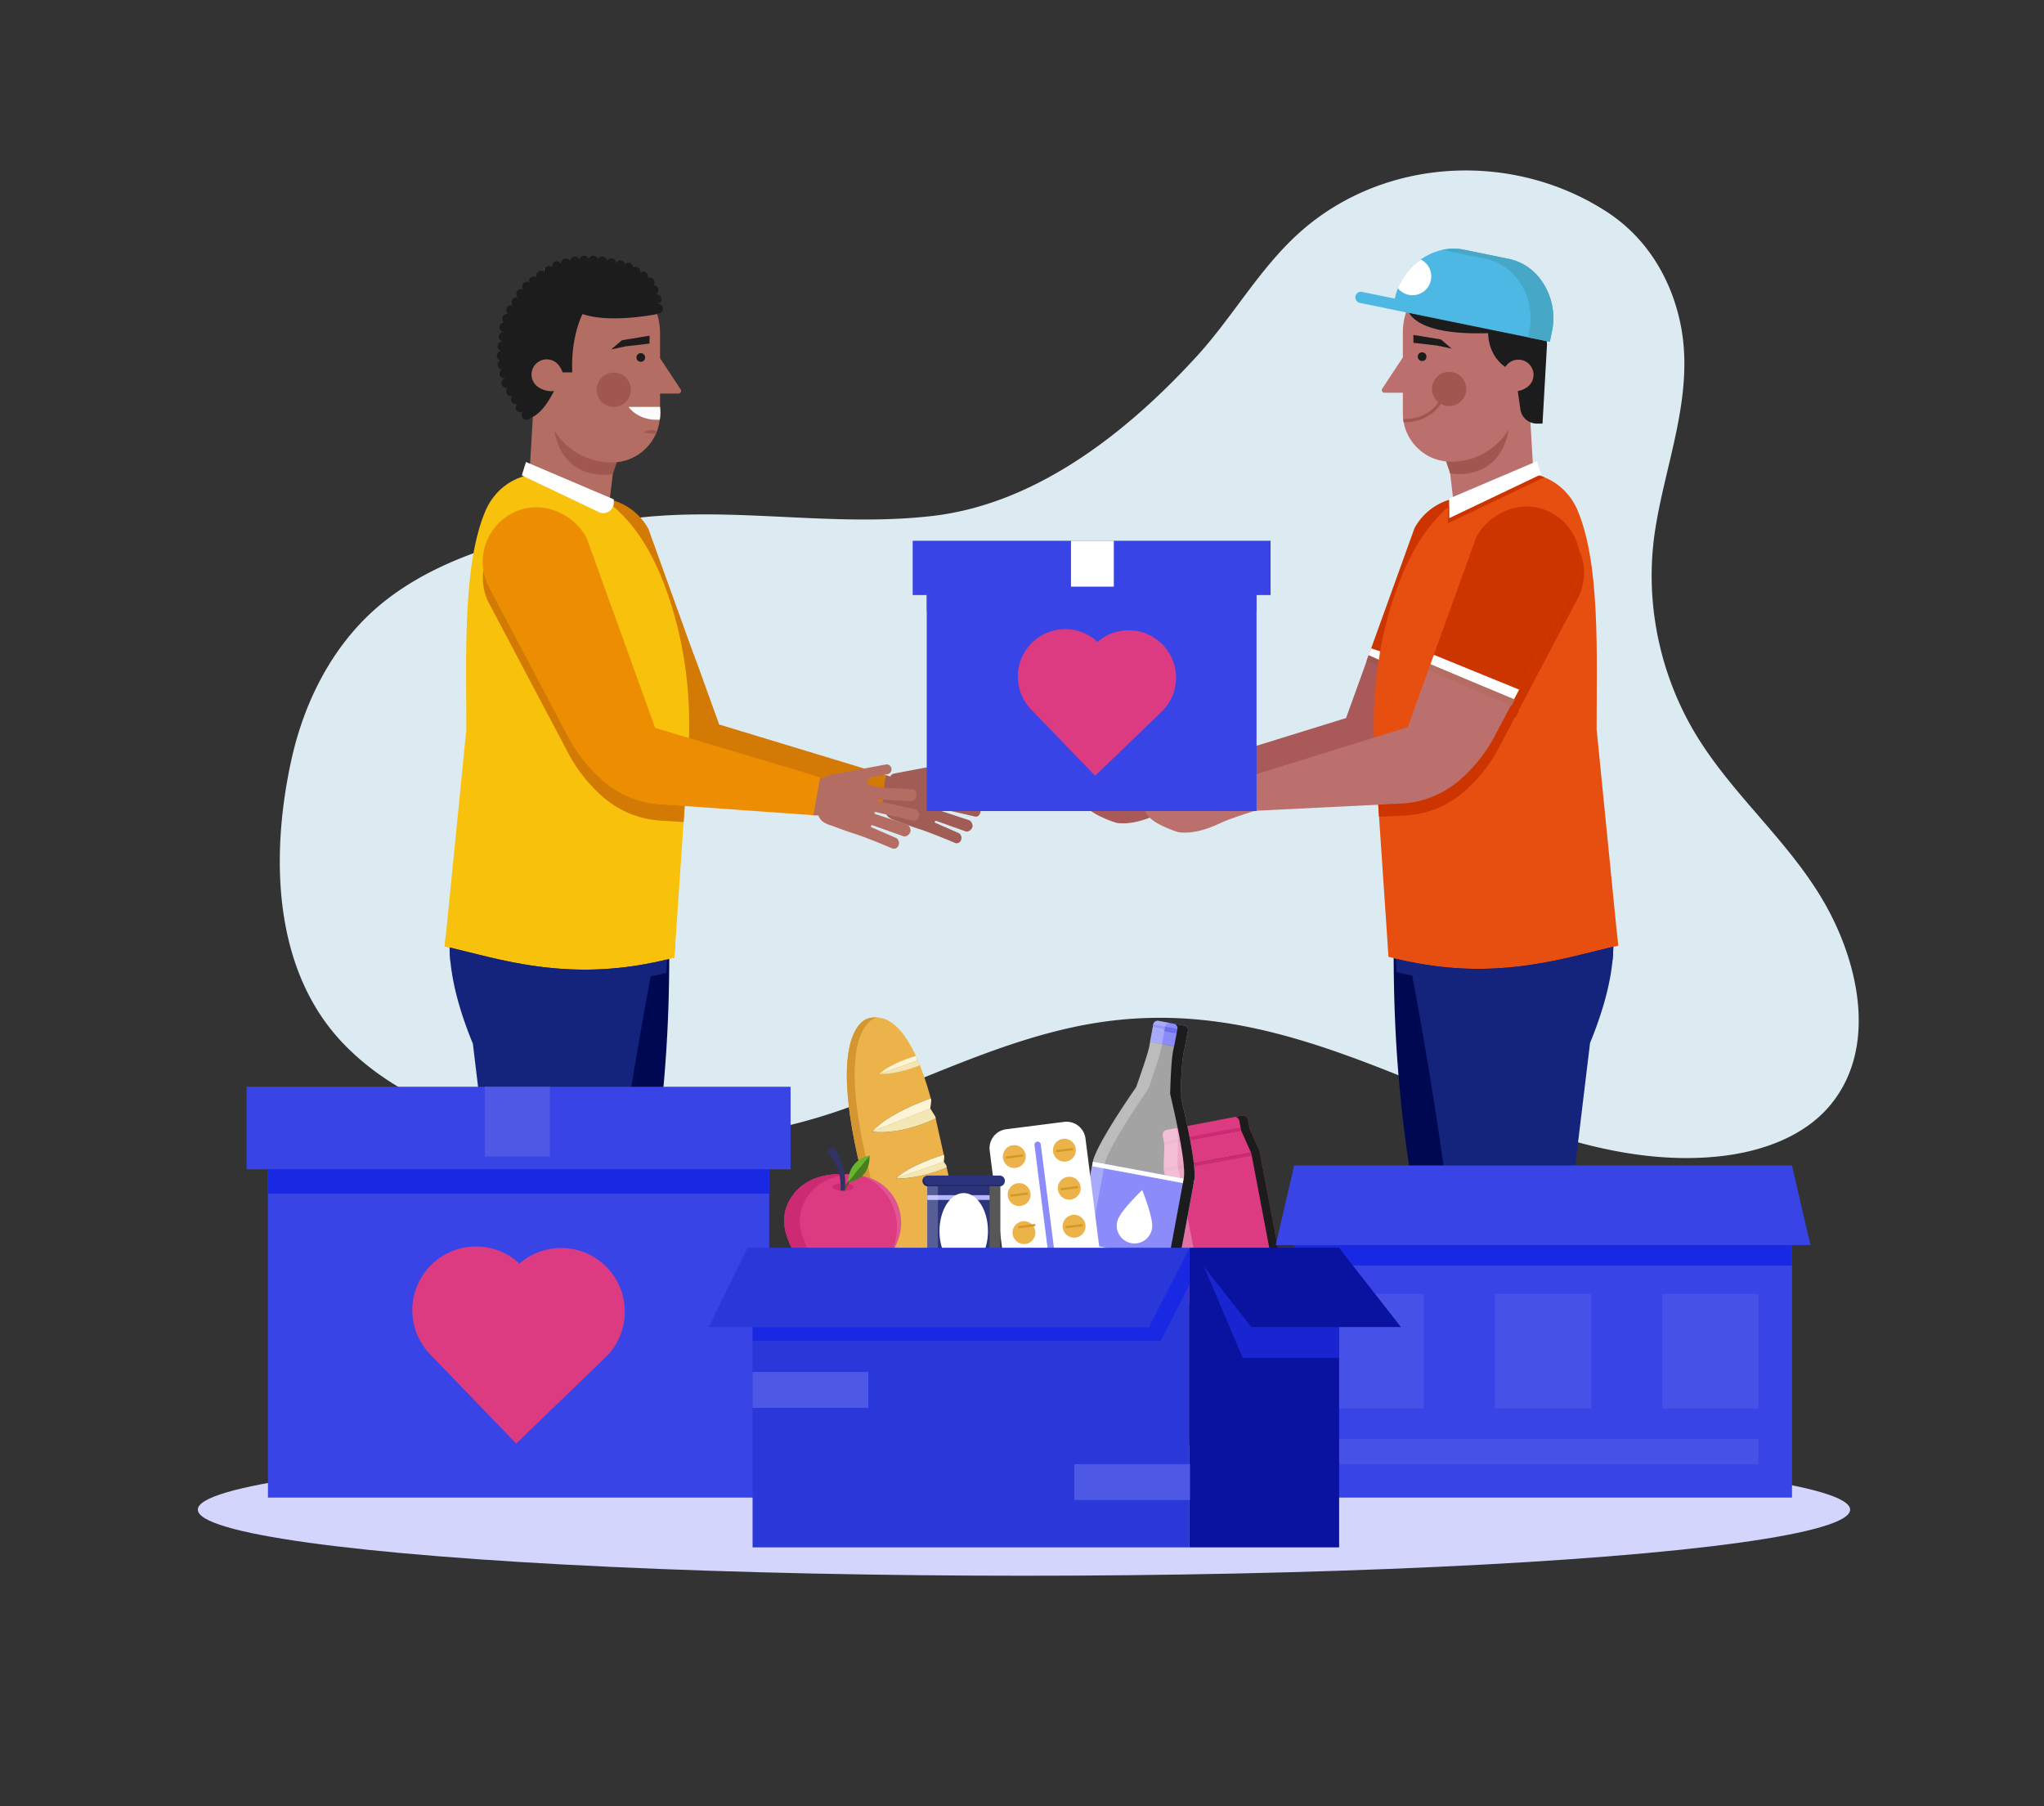<svg xmlns="http://www.w3.org/2000/svg" viewBox="0 0 4609.29 4073.14"><rect x="0" y="0" width="4609.29" height="4073.14" fill="#333333" stroke="none"/><defs><style>.cls-1{isolation:isolate;}.cls-2{fill:#dcebf2;}.cls-3{fill:#a15c56;}.cls-4{fill:#d37a05;}.cls-5{fill:#000851;}.cls-6{fill:#eaad29;}.cls-7{fill:#14237c;}.cls-8{fill:#b36d63;}.cls-9{fill:#f8c10c;}.cls-10,.cls-36,.cls-40,.cls-46{fill:#fff;}.cls-11{fill:#a05750;}.cls-12,.cls-37{fill:#1c1c1c;}.cls-13{fill:#ed8d01;}.cls-14{fill:#fdfcfc;}.cls-15{fill:#a95958;}.cls-16{fill:#cc3500;}.cls-17{fill:#bb706e;}.cls-18{fill:#e64f0f;}.cls-19{fill:#6f6eea;}.cls-20{fill:#4eb8e4;}.cls-21{fill:#46a8c6;}.cls-22{fill:#d3d5fc;}.cls-23{fill:#ebb34a;}.cls-24{fill:#d98b29;}.cls-25{fill:#fbf4d6;}.cls-26{fill:#f5e6b6;}.cls-27{fill:#d59632;}.cls-28{fill:#dc3b82;}.cls-29{fill:#f6f3f3;opacity:0.15;}.cls-30{fill:#cd2a74;}.cls-31{fill:#406017;}.cls-32{fill:#67b52d;}.cls-33{fill:#487e1f;}.cls-34{fill:#313362;}.cls-35{fill:#ad001e;}.cls-36{opacity:0.27;}.cls-37,.cls-47{mix-blend-mode:overlay;}.cls-38{fill:none;}.cls-39{fill:#8b8bfa;}.cls-40{opacity:0.55;}.cls-41{fill:#d19926;}.cls-42{fill:#edba3b;}.cls-43{fill:#2b337c;}.cls-44{fill:#b6b6fc;}.cls-45{fill:#6cbf49;}.cls-46{opacity:0.21;}.cls-47{fill:#575757;}.cls-48{fill:#212a5f;}.cls-49{fill:#3844e6;}.cls-50{fill:#1928e3;}.cls-51{fill:#4551e7;}.cls-52{fill:#4d58e5;}.cls-53{fill:#2a37d9;}.cls-54{fill:#0a139f;}.cls-55{fill:#1825d1;}</style></defs><title>ilustracao</title><g class="cls-1"><g id="Layer_5" data-name="Layer 5"><path class="cls-2" d="M3722.67,573.37a363.88,363.88,0,0,0-99-95.51c-213.72-138.8-504.71-122.91-693.93,47.3-90.48,81.39-149.66,189.42-231.23,278.55-153.31,167.54-358.22,332-594.81,359.71-223.4,26.16-446.53-21.48-669.91,4.8-193.7,22.79-422.67,68.48-575,194.47C752,1451,686.39,1580.13,657.05,1713.72c-46.83,213.25-43.39,473.77,118.54,641.11C908.7,2492.39,1109,2552.92,1297.2,2570c209.47,19,423.31-1.53,620.69-74.46C2095,2430,2269.9,2342,2457.53,2309.1c364.53-64,650.43,108.26,978.51,227.87,141.41,51.55,292.77,87,442.72,70.51,94-10.32,190.32-44.33,249.46-116.36,103.9-126.55,64.29-311.87-7.73-443.63-83.52-152.79-225.63-261.84-309.52-414-72.36-131.22-101-285-79.4-432.48,22.39-152.53,87.78-303.63,60-459.86C3780.9,681.42,3758.06,623.4,3722.67,573.37Z"/><path class="cls-3" d="M2206.41,1818.85a5.56,5.56,0,0,0-2.26-1.29l-3.31-.74-8.71-2-12.35-2.78-14.22-3.2-14.29-3.22-12.61-2.84-9.15-2.06-5.36-1.22a2.61,2.61,0,0,1-1-.41c-.5-.42-.34-1.11-.19-1.66.49-1.87,1.88-1.68,3.8-1.47l66.94,3.45c6.12.66,12-5.67,12.07-12,.05-5.49-2.07-12.44-7.52-13-17.86-.78-38.86-2.34-56.71-3.37a168.55,168.55,0,0,1-22.39-2.72c-3.73-.73-7.44-1.61-11.1-2.66-2.81-.81-6.25-1.73-7.51-4.69-1.5-3.53.87-7.3,3.42-9.63s6.12-3.23,9.56-3.77c2.66-.42,5.32-1,8-1.55l16.78-3.25,5.71-1.1a10.2,10.2,0,0,0,8.09-11.92l-.05-.26a10.55,10.55,0,0,0-12.34-8.48c-30.86,5.88-119.85,22.75-119.85,22.75-6.48,1.2-9.33,1.94-12.33,7.37,0,0-3.8-1.19-10.66-3.31L1981,1829.65l14.57.91c4.88,13.3,15.15,17.55,31,22.57,0,0,31.06,11.71,41.8,15,29.81,9.1,86,33.13,86,33.13a10.59,10.59,0,0,0,13-7.16l.42-1.32c1.68-5.61-1.62-13.07-7.23-14.74l-5.61-2.46-13.18-5.75-15.31-6.69c-3.8-1.66-7.57-3.35-11.37-5-1.77-.75-3.59-1.4-5.33-2.21-1.23-.58-2.18-1.53-1.69-3,.63-1.85,2.06-2,3.94-1.42L2178,1875c5.9,1.76,13.77-4.41,15-10.61,1.05-5.39-2.84-13.34-8.1-14.92l-66-21.74c-2-.59-3.53-1.34-3-3.36s2.24-1.56,4.31-1l78.74,18.18c5.08,1.38,9.32-2.69,11.16-7A13.63,13.63,0,0,0,2206.41,1818.85Z"/><path class="cls-4" d="M1621.76,1633.82l-51.13-141.77-.21.09-4.7-13c-.91-1.81-5.72-15.13-5.72-15.13l-97.89-271.45c-31.22-57-100.94-85.47-160.39-59.29a123.19,123.19,0,0,0-58.72,172.1L1376.53,1558l-1.6.66,7.54,14.26.23-.1,45.1,85.33a346,346,0,0,0,77.77,96,217.92,217.92,0,0,0,127.2,51.87L1987,1831.19l9.87-83.35C1936.05,1729,1621.82,1633.93,1621.76,1633.82Z"/><path class="cls-5" d="M1052.53,2021.84c-6.21,17.92-59.65,188.5,60.69,434.94.1.21,14.38.74,14.42,1,0,0,66.49,467.54,66.92,474.18l9.06,160.8c.09,1.42,189.56,5.37,189.56,5.37,76.72-435,128.65-635.7,113.34-1104.73a2.57,2.57,0,0,0-2.75-2.47l-449,29.27A2.52,2.52,0,0,0,1052.53,2021.84Z"/><path class="cls-6" d="M1522.32,2132.19l-1.83,27.17c-233.27,62.65-397.66,1.64-517.92-25.06l2.68-26.82C1127.13,2135.82,1291.92,2192.48,1522.32,2132.19Z"/><path class="cls-7" d="M1051.28,2001.63c-7.38,17.51-89,98.4,15.06,352.11.09.22,67.47,558.63,67.47,565.28l14.34,172.31c0,1.43,184.54,6.77,184.54,6.77,61.31-445.29,78-618,173.55-1098H1053.63A2.49,2.49,0,0,0,1051.28,2001.63Z"/><polygon class="cls-8" points="1422.07 985.21 1254.29 824.34 1207.69 836.74 1193.03 1085.53 1371.62 1155.65 1383.79 1053.05 1422.07 985.21"/><path class="cls-9" d="M1520.85,2159.36,1552,1698.51c8.13-120.46-6.06-241.75-45.24-356-45.77-133.42-118.16-234.82-263.14-269.82-62.39-15.07-123.26,20.89-147.92,77.15-52.88,120.69-44.12,329.35-44.12,496l-48.62,488.41C1123.2,2161,1287.58,2222,1520.85,2159.36Z"/><path class="cls-10" d="M1176.68,1072l9.45-30.15,198,84.28v7.34a23.62,23.62,0,0,1-33.79,21.32Z"/><path class="cls-7" d="M1035.38,2142c108.33,26.61,249.75,67.86,439.22,28.38q14.67-3.06,29.76-6.8-.69,15.06-1.54,30.46c-11.39,2.8-22.59,5.27-33.65,7.49-186.4,37.51-326-3-433.23-29.32q-10.35-2.55-20.3-4.89c-1-10.78-1.61-21-1.74-30.48Q1024.4,2139.26,1035.38,2142Z"/><path class="cls-8" d="M1486.75,805.15l48.39,73.36a5.93,5.93,0,0,1-5.1,9h-55.12Z"/><path class="cls-11" d="M1381.87,1069.3s-110.53,22.17-132.29-99.59l143.21,67.4Z"/><path class="cls-8" d="M1341.58,604.63A146.86,146.86,0,0,1,1488.44,751.5V934.08A108.89,108.89,0,0,1,1379.55,1043h0a152.28,152.28,0,0,1-152.27-152.28V604.63Z"/><path class="cls-12" d="M1484.31,685.43a10.64,10.64,0,0,0-3,.47c0-.18,0-.36-.06-.53a10.68,10.68,0,0,0-.64-21.35,10.55,10.55,0,0,0-3.91.76,1.52,1.52,0,0,1-.06-.2,10.7,10.7,0,0,0-2.36-21.13c-.24,0-.46,0-.69.07a10.84,10.84,0,0,0,1.81-3,10.68,10.68,0,0,0-14.76-13.44,10.66,10.66,0,0,0-17.14-11.7,10.59,10.59,0,0,0-10.29-13.51,10.65,10.65,0,0,0-5.53,1.58c0-.13,0-.26,0-.39a10.68,10.68,0,0,0-18.52-7.28,10.67,10.67,0,0,0-20.08-2.43s0-.07,0-.1a10.69,10.69,0,0,0-20.38-4.52,10.67,10.67,0,0,0-20.38-4,10.68,10.68,0,0,0-20.8.14,10.68,10.68,0,0,0-20.95.61,10.67,10.67,0,0,0-20.7,3.5,10.69,10.69,0,1,0-19,9.78l-.61.2a10.67,10.67,0,1,0-20.78,4.13,10.65,10.65,0,0,0-17.8,10.71,10.7,10.7,0,0,0-17.46,11.73,10.66,10.66,0,0,0-17.23,8.43,10.45,10.45,0,0,0,.49,3,10.66,10.66,0,0,0-13.31,16.32A10.66,10.66,0,0,0,1168,670.66c-.14.21-.3.42-.44.62a10.5,10.5,0,0,0-3.18-.54,10.71,10.71,0,0,0-7.54,18.31l0,.1a10.68,10.68,0,1,0-8.58,19.55l-.09.24a10.59,10.59,0,0,0-4.76-1.16,10.7,10.7,0,0,0-5.91,19.62,10.87,10.87,0,0,0-3.88.56,10.68,10.68,0,0,0,2.34,20.72,1.89,1.89,0,0,0,0,.23,10.52,10.52,0,0,0-4.12.57,10.69,10.69,0,0,0,.56,20.38c0,.2,0,.4-.07.6a10.65,10.65,0,0,0-1.43,21.14,2.26,2.26,0,0,0,0,.26,10.5,10.5,0,0,0-3.56.55,10.7,10.7,0,0,0,.66,20.42,10.66,10.66,0,0,0,4.42,20.21,10.65,10.65,0,0,0,7.06,19.93c0,.18.11.35.16.52a11.46,11.46,0,0,0-1.59.38,10.71,10.71,0,1,0,8.87,19.37l0,.09a10.68,10.68,0,0,0,8.54,19.46,10.69,10.69,0,0,0,11,17.73,10.26,10.26,0,0,0,1-.44l.32.45a10.68,10.68,0,0,0,11.6,17.93,10.68,10.68,0,0,0,11.07,17.65,10.53,10.53,0,0,0,5.18-3.9l.28.24c42-14,71.06-102.64,71.06-102.64h23.57c-3.85-81,23.09-131.56,23.09-131.56,63.49,21.73,168.4,0,168.4,0,0-.56,0-1.1.06-1.66a10.7,10.7,0,1,0,2.29-21.16Zm-197.5-91.76a1.11,1.11,0,0,0,0-.19,1.4,1.4,0,0,1,.09.17Z"/><path class="cls-8" d="M1209.08,820a34.17,34.17,0,0,1,48.33.83c13.11,13.57,20.67,41,7.1,54.1s-43.15,7-56.26-6.6A34.17,34.17,0,0,1,1209.08,820Z"/><path class="cls-12" d="M1435.28,806.12a9.76,9.76,0,1,0,9.75-9.76A9.75,9.75,0,0,0,1435.28,806.12Z"/><polygon class="cls-12" points="1378.19 788.02 1411.22 781 1464.58 774.85 1464.79 757.04 1402.49 767.28 1378.19 788.02"/><path class="cls-11" d="M1422.64,876a38.65,38.65,0,1,1-41.42-35.67A38.65,38.65,0,0,1,1422.64,876Z"/><path class="cls-13" d="M1477.4,1641.51l-154.48-428.36c-31.23-57-100.94-85.46-160.4-59.29a123.2,123.2,0,0,0-58.71,172.1l179.63,339.87a345.79,345.79,0,0,0,77.77,96,218,218,0,0,0,127.2,51.88l349.45,25,12-85.62C1796.54,1736.57,1477.46,1641.62,1477.4,1641.51Z"/><path class="cls-8" d="M2067.48,1826.92a6,6,0,0,0-2.38-1.35l-3.48-.78-9.16-2.07-13-2.92-15-3.37-15-3.38-13.25-3-9.62-2.16-5.63-1.29a2.61,2.61,0,0,1-1.08-.43c-.53-.44-.35-1.17-.2-1.75.52-2,2-1.76,4-1.54l70.38,3.62c6.43.7,12.64-6,12.69-12.59.05-5.77-2.18-13.07-7.92-13.69-18.77-.82-40.84-2.47-59.61-3.55a175.71,175.71,0,0,1-23.54-2.86c-3.93-.77-7.83-1.69-11.67-2.8-3-.85-6.57-1.81-7.9-4.93-1.58-3.71.91-7.68,3.6-10.12s6.44-3.4,10-4c2.79-.44,5.59-1.1,8.37-1.63l17.65-3.42,6-1.16a10.73,10.73,0,0,0,8.51-12.53l-.06-.27a11.09,11.09,0,0,0-13-8.92c-32.45,6.18-126,23.92-126,23.92-6.82,1.27-9.81,2-13,7.74l-8.46-2.62-15.53,85.4,11.47.71c5.12,14,15.92,18.46,32.64,23.74,0,0,32.65,12.31,44,15.76,31.33,9.56,90.44,34.83,90.44,34.83a11.13,11.13,0,0,0,13.67-7.53l.44-1.39c1.76-5.89-1.71-13.74-7.6-15.5l-5.9-2.58-13.86-6-16.1-7c-4-1.74-8-3.52-12-5.23-1.85-.8-3.77-1.48-5.6-2.33-1.3-.61-2.29-1.61-1.77-3.13.66-2,2.16-2.08,4.14-1.49l69.33,24.65c6.2,1.85,14.48-4.64,15.73-11.16,1.1-5.67-3-14-8.52-15.68l-69.39-22.85c-2.11-.63-3.71-1.42-3.14-3.54s2.34-1.64,4.52-1l82.79,19.12c5.34,1.44,9.8-2.83,11.73-7.42A14.36,14.36,0,0,0,2067.48,1826.92Z"/><path class="cls-14" d="M1488.44,917.52h-71.18s21,32.06,70.56,29C1487.82,946.5,1490.54,935.09,1488.44,917.52Z"/><path class="cls-11" d="M1451.6,975.3c-.91.52,18.12,2.39,27.42,3.16l2-4.89C1476.88,969.71,1467.55,966.19,1451.6,975.3Z"/><path class="cls-4" d="M1488.62,1813.65a218,218,0,0,1-127.21-51.87,346.19,346.19,0,0,1-77.77-96L1104,1325.9a122.52,122.52,0,0,1-13.65-40.73,122.45,122.45,0,0,0,13.65,77.62l179.63,339.87a346.3,346.3,0,0,0,77.77,96,218,218,0,0,0,127.21,51.87l53.07,3.31,2.48-36.73Z"/><path class="cls-15" d="M3035.41,1619.27c-.06.12-350,108.34-357.33,111.07a557.36,557.36,0,0,1-88.21-3.12q-21.24-2.37-42.35-5.83c-8.32-1.35-24.34-7.28-30.8-.35-4.71,5.06-4.44,15.11,1.38,19.3,5.13,3.7,12,3.61,17.73,5.56,10.31,3.48,20,8.59,29.51,13.93,5.34,3,14.29,9,9.85,16.17-3.83,6.21-11.56,10.64-17.77,14a78.22,78.22,0,0,1-25.55,8.22c-21.56,3.41-44.5,1-65.64-4.47a26.18,26.18,0,0,0-15.83.82c-3.71,1.46-7,4.52-7.72,8.51-.64,3.69,1,7.3,2.91,10.38,9.18,15,27.36,24.11,42.67,31a223.82,223.82,0,0,0,30.51,11.38c31.79,4,64.16-6.63,92.6-19.93,18.78-8.77,48.82-18.81,78.66-28.19l334.24-16.3a217.88,217.88,0,0,0,127.24-51.77,346.21,346.21,0,0,0,77.85-96l45.24-85.44-187.95-80.77Z"/><path class="cls-16" d="M3350.25,1131.49c-59.46-26.17-129.17,2.33-160.39,59.29l-103.35,286.58,188,80.63L3409,1303.59A123.2,123.2,0,0,0,3350.25,1131.49Z"/><polygon class="cls-11" points="3081.49 1490.54 3269.5 1571.16 3277.03 1556.91 3086.24 1477.36 3081.49 1490.54"/><path class="cls-5" d="M3599.44,2020.1c6.2,17.92,59.65,188.5-60.69,434.94-.11.21-14.38.73-14.42,1,0,0-66.49,467.54-66.92,474.18l-9.06,160.8c-.09,1.42-189.56,5.38-189.56,5.38-76.72-435-128.65-635.71-113.34-1104.74a2.55,2.55,0,0,1,2.75-2.46l449,29.27A2.49,2.49,0,0,1,3599.44,2020.1Z"/><path class="cls-6" d="M3129.65,2130.44l1.83,27.17c233.27,62.65,397.66,1.64,517.91-25.06l-2.67-26.82C3524.83,2134.08,3360.05,2190.73,3129.65,2130.44Z"/><path class="cls-7" d="M3600.69,1999.89c7.38,17.5,89,98.39-15.06,352.1-.09.22-67.47,558.63-67.47,565.28l-14.35,172.32c0,1.42-184.53,6.77-184.53,6.77-61.31-445.29-78-618-173.56-1098h452.62A2.49,2.49,0,0,1,3600.69,1999.89Z"/><polygon class="cls-17" points="3229.9 983.46 3397.67 822.59 3444.28 834.99 3458.93 1083.79 3280.35 1153.9 3268.18 1051.3 3229.9 983.46"/><path class="cls-18" d="M3131.12,2157.61,3100,1696.76c-8.13-120.46,6.06-241.75,45.24-356C3191,1207.39,3263.39,1106,3408.37,1071c62.39-15.06,123.26,20.89,147.92,77.16,52.88,120.68,44.11,329.35,44.11,496L3649,2132.55C3528.77,2159.25,3364.39,2220.26,3131.12,2157.61Z"/><polygon class="cls-10" points="3267.87 1124.33 3267.87 1169.11 3475.29 1070.2 3465.84 1040.05 3267.87 1124.33"/><path class="cls-16" d="M3482.9,1076.29a124.16,124.16,0,0,0-12.32-4.21l-202.81,96.71v-27.57c-.85.73-1.67,1.49-2.51,2.23v36.61Z"/><path class="cls-7" d="M3616.59,2140.23c-108.33,26.61-249.75,67.86-439.22,28.38q-14.68-3.06-29.76-6.8.69,15.06,1.54,30.47c11.39,2.79,22.59,5.26,33.64,7.48,186.41,37.51,326-3,433.24-29.32q10.35-2.54,20.3-4.89c1-10.78,1.61-21,1.74-30.48C3631.06,2136.7,3623.89,2138.44,3616.59,2140.23Z"/><rect class="cls-19" x="2089.83" y="1341.93" width="743.68" height="36.03"/><path class="cls-17" d="M3174.57,1639.76c-.07.12-349.92,108.6-357.25,111.34a556.06,556.06,0,0,1-88.21-3.06q-21.24-2.36-42.35-5.8c-8.33-1.34-24.36-7.26-30.8-.32-4.71,5.06-4.44,15.11,1.38,19.3,5.14,3.7,12,3.6,17.74,5.54,10.31,3.47,20,8.58,29.52,13.91,5.34,3,14.3,9,9.87,16.16-3.83,6.22-11.55,10.66-17.76,14.06a78.72,78.72,0,0,1-25.55,8.23c-21.56,3.42-44.49,1.08-65.64-4.43a26.26,26.26,0,0,0-15.83.84c-3.71,1.46-7,4.52-7.72,8.52-.63,3.68,1,7.29,2.93,10.37,9.18,15,27.37,24.09,42.68,31a224,224,0,0,0,30.53,11.36c31.79,4,64.15-6.68,92.58-20,18.77-8.79,48.8-18.84,78.64-28.25L3163.56,1812a217.92,217.92,0,0,0,127.2-51.87,346,346,0,0,0,77.77-96l45.18-85.47-188-80.63Z"/><path class="cls-16" d="M3489.44,1152.11c-59.45-26.17-129.17,2.33-160.39,59.3L3225.7,1498l188,80.63,134.45-254.4A123.2,123.2,0,0,0,3489.44,1152.11Z"/><polygon class="cls-10" points="3225.7 1497.98 3413.71 1578.61 3426.01 1555.32 3233.37 1476.72 3225.7 1497.98"/><polygon class="cls-8" points="3220.69 1511.16 3408.7 1591.78 3416.23 1577.53 3225.44 1497.98 3220.69 1511.16"/><path class="cls-10" d="M3086.24,1477.36c.92-1.81,5.72-15.13,5.72-15.13l20.14,6.53-2.58,18.89Z"/><path class="cls-17" d="M3165.21,803.4l-48.38,73.36a5.93,5.93,0,0,0,5.1,9H3177Z"/><path class="cls-11" d="M3270.1,1067.55s110.53,22.17,132.29-99.58l-143.21,67.39Z"/><path class="cls-17" d="M3310.39,602.89a146.87,146.87,0,0,0-146.87,146.86V932.33a108.89,108.89,0,0,0,108.89,108.89h0A152.27,152.27,0,0,0,3424.69,889V602.89Z"/><path class="cls-12" d="M3171.73,677s-22.47,80.79,183.92,74.33c1.07,27.49,11.61,68.27,60.84,88.19l12,83.46a37.69,37.69,0,0,0,37.3,32.33h12.63l10-176a46.34,46.34,0,0,0-36.78-48Z"/><path class="cls-17" d="M3447.72,820.68a34.17,34.17,0,0,0-48.33.83c-13.11,13.57-20.67,41-7.1,54.09s43.15,7,56.26-6.6A34.17,34.17,0,0,0,3447.72,820.68Z"/><path class="cls-20" d="M3056.61,668.11a12.67,12.67,0,0,1,14.95-9.87l73.75,15.11c14.43-70.42,85.22-124.71,155.67-110.28l101.72,20.82c70.44,14.43,111.79,91.68,97.36,162.09l-5.08,24.8-428.5-87.73A12.66,12.66,0,0,1,3056.61,668.11Z"/><path class="cls-21" d="M3351.26,583.86l-98.87-20.24A116.72,116.72,0,0,1,3301,563l101.72,20.82c70.44,14.43,111.79,91.68,97.36,162.09L3495,770.76l-49.37-10.11,3-14.7C3463.05,675.54,3421.7,598.29,3351.26,583.86Z"/><path class="cls-10" d="M3227.54,623.25A42.37,42.37,0,0,1,3152.22,650a146.85,146.85,0,0,1,51.47-64.79A42.37,42.37,0,0,1,3227.54,623.25Z"/><circle class="cls-12" cx="3206.93" cy="804.38" r="9.76"/><polygon class="cls-12" points="3273.78 786.27 3240.74 779.25 3187.39 773.1 3187.18 755.29 3249.48 765.53 3273.78 786.27"/><path class="cls-11" d="M3229.33,874.24a38.65,38.65,0,1,0,41.42-35.66A38.64,38.64,0,0,0,3229.33,874.24Z"/><path class="cls-11" d="M3166.93,952h-1.63l-1.08-7.35c.3,0,2.4.18,2.71.18,69,0,86.06-55.9,86.23-56.47l6.87,2C3259.86,891,3241.18,952,3166.93,952Z"/><path class="cls-16" d="M3299.65,1786.91a346.19,346.19,0,0,0,77.77-96l38.57-73,1.59.68,7.54-14.25-1.6-.66,11.38-21.54L3557.05,1351a123,123,0,0,0,3.53-111.32,122.52,122.52,0,0,1-12.44,84.53L3426,1555.36l-11.39,21.54,1.6.67-7.53,14.25-1.59-.68-38.58,73a345.79,345.79,0,0,1-77.77,96,217.9,217.9,0,0,1-127.2,51.88l-55.6,2.75,1.83,27.14,62.67-3.11A218,218,0,0,0,3299.65,1786.91Z"/><ellipse class="cls-22" cx="2309.11" cy="3404.44" rx="1863.04" ry="149.05"/><path class="cls-23" d="M2102.85,2931.27c83.27-16.85,60.39-174.3,38.83-268.34-2.3-10-4.55-20-6.83-30-66.75,27.56-114.42,24.7-114.42,24.7,27.41-27.7,96.93-50.22,107.84-53.63q-9.24-40.89-18.32-81.79c-85.25,40.11-143.29,29.69-143.29,29.69,36.49-41,120.06-70.5,132.27-74.65a687.21,687.21,0,0,0-24.62-75.11c-53,22-90.94,19.76-90.94,19.76,22-22.26,75.3-38.7,81.94-40.69-25.44-55.08-60.11-96.35-105.62-85,0,0-98.21,12.94-19.41,338.08C2008.59,2961.71,2102.85,2931.27,2102.85,2931.27Z"/><path class="cls-24" d="M2074.31,2402.09l-1.16-2.88-4.74-7.08-1.72-8c-.45-1-.91-2-1.38-3-6.64,2-59.91,18.43-81.94,40.69C1983.37,2421.85,2021.3,2424.12,2074.31,2402.09Z"/><path class="cls-24" d="M2134.85,2632.88l-1-4.46-5.67-8.49,1.12-11.51c-.33-1.49-.68-3-1-4.47-10.91,3.41-80.43,25.93-107.84,53.63C2020.43,2657.58,2068.1,2660.44,2134.85,2632.88Z"/><path class="cls-24" d="M2110,2522.16c0-.1,0-.2-.07-.3-.27-1.21-.54-2.44-.82-3.67l-11.36-18.25,2.26-18.89c-.34-1.28-.68-2.56-1-3.85-12.21,4.15-95.78,33.64-132.27,74.65C1966.66,2551.85,2024.7,2562.27,2110,2522.16Z"/><path class="cls-25" d="M2128.16,2619.93l1.12-11.51c-.33-1.49-.68-3-1-4.47-10.82,3.38-79.26,25.56-107.13,53l107.14-36.78Z"/><path class="cls-26" d="M2134.85,2632.88l-1-4.46-5.55-8.3-107.14,36.78-.71.68S2068.1,2660.44,2134.85,2632.88Z"/><path class="cls-25" d="M2097.7,2499.94l2.26-18.89c-.34-1.28-.68-2.56-1-3.85-12.15,4.13-95,33.37-131.75,74.09l130.59-51.22Z"/><path class="cls-26" d="M2110,2522.16c0-.1,0-.2-.07-.3-.27-1.21-.54-2.44-.82-3.67l-11.29-18.12-130.59,51.22c-.16.19-.35.37-.52.56C1966.66,2551.85,2024.7,2562.27,2110,2522.16Z"/><path class="cls-25" d="M2068.41,2392.13l-1.72-8c-.45-1-.91-2-1.38-3-6.64,2-59.91,18.43-81.94,40.69h.08l85-29.72Z"/><path class="cls-26" d="M2074.31,2402.09l-1.16-2.88-4.74-7.08-85,29.72C1984.28,2421.9,2021.89,2423.88,2074.31,2402.09Z"/><path class="cls-27" d="M2108.05,2929.94c-27.85-4.27-96.85-42.09-150.09-297.33-78.8-325.14,19.41-338.08,19.41-338.08l.86-.19a60.58,60.58,0,0,0-18.55,1.76s-98.21,12.94-19.4,338.08c68.3,327.5,162.56,297.06,162.56,297.06C2104.63,2930.88,2106.36,2930.43,2108.05,2929.94Z"/><path class="cls-28" d="M1963.17,2657c-16.59-6.17-37-9.85-62-9.4-75.65-1.37-108.88,35.11-123.3,63.9-10.37,20.71-12.21,44.49-6.32,66.89,9.84,37.42,33.1,70.59,40.1,80,1.5,2,2.91,4.13,4.34,6.21,31.12,45.54,85.18,40.86,85.18,40.86s54.06,4.68,85.19-40.86c1.42-2.08,2.83-4.18,4.33-6.21,5.8-7.79,22.76-31.9,34-61.22C2046.19,2741.15,2019.36,2677.89,1963.17,2657Z"/><path class="cls-29" d="M1962.83,2656.21a141.73,141.73,0,0,0-23.07-6.31c.81.28,1.66.54,2.45.84,65.66,24.43,97,98.35,71.92,163.76-2.93,7.66-6.21,15-9.59,21.89a255.82,255.82,0,0,0,19.85-40C2045.85,2740.39,2019,2677.13,1962.83,2656.21Z"/><path class="cls-30" d="M1851.37,2864.57c-1.43-2.08-2.83-4.18-4.34-6.21-7-9.41-30.26-42.58-40.1-80-5.89-22.4-4-46.18,6.32-66.89,13.26-26.46,42.43-59.4,105.82-63.49q-8.5-.57-17.87-.41c-75.65-1.37-108.88,35.11-123.3,63.9-10.37,20.71-12.21,44.49-6.32,66.89,9.84,37.42,33.1,70.59,40.1,80,1.5,2,2.91,4.13,4.34,6.21,31.12,45.54,85.18,40.86,85.18,40.86a91.06,91.06,0,0,0,17.68-.79C1900.34,2902.21,1871.2,2893.59,1851.37,2864.57Z"/><path class="cls-30" d="M1925,2676.69c0,4.67-10.65,8.45-23.79,8.45s-23.79-3.78-23.79-8.45,10.65-8.44,23.79-8.44S1925,2672,1925,2676.69Z"/><path class="cls-31" d="M1905.19,2685l-3.94.12c.4-.93,10.24-23.48,18.68-28.82l1.83,2.89C1914.21,2664,1905.28,2684.8,1905.19,2685Z"/><path class="cls-32" d="M1961,2605.62s-48.14,7.73-47.9,60.2h.2l47.7-60Z"/><path class="cls-33" d="M1913.29,2665.81c3.27-.25,48.9-4.73,47.7-60Z"/><path class="cls-34" d="M1881.57,2589.64a4.52,4.52,0,0,0-6-1l-8,4.86c-2.16,1.31-2.68,3.9-1.11,5.57,7.56,8.11,26.76,32.17,29.08,69.69a123,123,0,0,1-.09,16.15c2.39.16,4.86.26,7.43.26l1.28,0a91.87,91.87,0,0,0,1.92-16.6C1906.54,2650.37,1902.83,2621.72,1881.57,2589.64Z"/><polygon class="cls-28" points="2902.59 2923.38 2686.26 2963.49 2624.3 2637.26 2840.45 2596.19 2902.59 2923.38"/><polygon class="cls-28" points="2840.35 2595.64 2623.97 2635.7 2625.75 2581.47 2818.17 2545.79 2840.35 2595.64"/><path class="cls-28" d="M2814.2,2524.79a11.31,11.31,0,0,0-13.22-9l-170,32.29a11.3,11.3,0,0,0-9,13.22l3.82,20.15L2818,2544.94Z"/><rect class="cls-30" x="2622.79" y="2615.58" width="220.06" height="7.31" transform="translate(-431.64 542.01) rotate(-10.5)"/><rect class="cls-35" x="2683.41" y="2932.51" width="220.02" height="11.02" transform="translate(-488.75 558.41) rotate(-10.5)"/><rect class="cls-30" x="2623.46" y="2556.52" width="195.7" height="7.17" transform="translate(-421.06 538.93) rotate(-10.5)"/><path class="cls-10" d="M2721,2869.31a8.38,8.38,0,1,0,16.47-3c-.84-4.55-9.78-19.17-12-18.76C2722.54,2848,2720.11,2864.76,2721,2869.31Z"/><path class="cls-36" d="M2685.19,2782l-28.69-150.79-1.36-7.32,1.82-55.2-1.33-7.17h.06l-2.54-13.34a11.35,11.35,0,0,1,0-4.27l-22.15,4.21a11.3,11.3,0,0,0-9,13.22l2.49,13.11h-.06l1.3,7L2624,2635.7l1.33,7.18h0L2653.5,2791s0,0,0,0l32.76,172.48,32.27-6L2685.2,2782Z"/><path class="cls-37" d="M2900.59,2912.55l-27.23-143.28,0,0-32.87-173-.11-.6h0l-22.16-49.8-.16-.85h0l-.51-2.67-.65-3.52h0l-2.65-14a11.31,11.31,0,0,0-13.22-9l-14.95,2.84a11.66,11.66,0,0,1,8.69,9.14l2.75,14.45h0l.68,3.64.52,2.77h0l.17.88,22.91,51.51h0l.11.63,34,179s0,0,0,0l27.79,146.22,18.88-3.51Z"/><path class="cls-38" d="M2513.1,2669.11l.23,0c-.1,0-.18-.08-.28-.11Z"/><path class="cls-39" d="M2670.73,2313l-58.33-10.85a10,10,0,0,0-11.65,8l-7.31,39.29,78,14.52,7.31-39.3A10,10,0,0,0,2670.73,2313Z"/><rect class="cls-19" x="2636.38" y="2280.53" width="5.67" height="79.31" transform="translate(-124.83 4490.16) rotate(-79.45)"/><path class="cls-19" d="M2648.17,2329.84l-20.78-3.86a5,5,0,0,1-4-5.86h0l30.66,5.71h0A5,5,0,0,1,2648.17,2329.84Z"/><path class="cls-38" d="M2595,2350.05l.23,0a2.36,2.36,0,0,1-.28-.12Z"/><path class="cls-40" d="M2692.94,2662.39c7.3-39.2-30.77-188.72-30.67-192.12,2.59-82.86,6.16-93,8.52-104.93h0v-.07l.21-1.06h0l.06-.29.06,0-77.45-14.41h0l-.24,1.92c-2.49,14.25-4.07,22.87-31.08,100.1h0s-90.49,129.17-97.79,168.38L2417,2875.35l228.37,42.5Zm-98-312.34-.05-.07a2.36,2.36,0,0,0,.28.12Z"/><rect class="cls-39" x="2444.79" y="2639.5" width="232.29" height="194.86" transform="translate(543.98 -422.35) rotate(10.54)"/><rect class="cls-10" x="2461.67" y="2641.06" width="232.29" height="10.34" transform="translate(527.67 -426.97) rotate(10.54)"/><rect class="cls-10" x="2427.78" y="2823.16" width="232.29" height="10.34" transform="translate(560.43 -417.7) rotate(10.54)"/><path class="cls-36" d="M2455.51,2817l1.89-10.17h0l1.43-7.67h0l1.89-10.17h0c8.55-45.95,18.49-99.36,25.36-136.25h0l1.89-10.17h0q.75-4,1.43-7.67h0l1.89-10.17h0c7.3-39.21,97.77-168.33,97.78-168.39h0c27-77.23,28.58-85.85,31.07-100.09l.25-1.92a0,0,0,0,0,0,0l-.23,0,6.27-33.71h0l1-5.58h0a10,10,0,0,1,11.65-8l-27-5a10,10,0,0,0-11.65,8h0l-1,5.58h0l-6.27,33.72.23,0h0l-.25,1.93c-2.48,14.24-4.06,22.86-31.07,100.09h0s-90.49,129.18-97.79,168.39h0l-1.89,10.16h0q-.67,3.65-1.43,7.68h0l-1.89,10.17h0c-6.87,36.88-16.81,90.29-25.36,136.24h0l-1.89,10.17h0q-.72,3.88-1.43,7.67h0l-1.89,10.17h0c-6,32.44-10.66,57.28-11.76,63.19l27.05,5c1.1-5.91,5.72-30.75,11.76-63.18Z"/><path class="cls-37" d="M2692.94,2662.39c7.3-39.2-30.77-188.72-30.67-192.12,2.59-82.86,6.16-93,8.52-104.93h0v-.07l.21-1.06h0l.06-.29.06,0,.29.06,6.27-33.72h0l1-5.58h0a10,10,0,0,0-8-11.65l-23.59-4.39a10,10,0,0,1,8,11.65h0l-1,5.58h0l-6.28,33.72-.29-.06-.06,0-.06.3h0l-.21,1.06v.07h0c-2.36,11.91-5.92,22.07-8.51,104.93-.11,3.4,38,152.92,30.67,192.12h0l-1.9,10.17-1.42,7.68-1.9,10.16-25.35,136.25-1.9,10.17-1.42,7.67-1.77,9.48-.13.69h0c-6,32.44-10.65,57.27-11.76,63.19l23.59,4.39c1.1-5.92,5.72-30.75,11.76-63.19h0l.13-.69,1.76-9.48,1.43-7.67,1.89-10.17,25.36-136.25,1.89-10.17,1.43-7.67,1.89-10.17Z"/><path class="cls-10" d="M2575.73,2683.73s-51.44,48.82-56.1,70.4a40,40,0,1,0,78.13,16.88C2602.43,2749.43,2575.73,2683.73,2575.73,2683.73Z"/><path class="cls-10" d="M2399.56,2530l-130.45,16.59a43.11,43.11,0,0,0-37.33,48.2l37.84,297.59a43.12,43.12,0,0,0,48.21,37.33l130.44-16.59a43.09,43.09,0,0,0,37.33-48.2l-37.84-297.59A43.11,43.11,0,0,0,2399.56,2530Z"/><path class="cls-39" d="M2339,2574.52a7.16,7.16,0,0,0-6.2,8l37.69,296.42a7.15,7.15,0,0,0,14.19-1.8l-37.69-296.43A7.15,7.15,0,0,0,2339,2574.52Z"/><path class="cls-23" d="M2425.9,2590.61a25.78,25.78,0,1,1-28.82-22.32A25.78,25.78,0,0,1,2425.9,2590.61Z"/><rect class="cls-41" x="2380.89" y="2591.4" width="38.89" height="4.92" transform="translate(-307.99 323.46) rotate(-7.25)"/><path class="cls-23" d="M2436.8,2676.34A25.78,25.78,0,1,1,2408,2654,25.78,25.78,0,0,1,2436.8,2676.34Z"/><rect class="cls-41" x="2391.79" y="2677.13" width="38.89" height="4.92" transform="translate(-318.7 325.51) rotate(-7.25)"/><path class="cls-23" d="M2447.7,2762.07a25.78,25.78,0,1,1-28.82-22.32A25.78,25.78,0,0,1,2447.7,2762.07Z"/><rect class="cls-41" x="2402.69" y="2762.86" width="38.89" height="4.92" transform="translate(-329.43 327.57) rotate(-7.25)"/><path class="cls-42" d="M2458.6,2847.8a25.78,25.78,0,1,1-28.82-22.32A25.78,25.78,0,0,1,2458.6,2847.8Z"/><rect class="cls-41" x="2413.59" y="2848.59" width="38.89" height="4.92" transform="translate(-340.22 329.71) rotate(-7.25)"/><path class="cls-23" d="M2312.87,2605a25.78,25.78,0,1,1-28.82-22.32A25.76,25.76,0,0,1,2312.87,2605Z"/><rect class="cls-41" x="2267.86" y="2605.77" width="38.89" height="4.92" transform="translate(-310.7 309.32) rotate(-7.25)"/><path class="cls-23" d="M2323.78,2690.71a25.78,25.78,0,1,1-28.83-22.32A25.78,25.78,0,0,1,2323.78,2690.71Z"/><rect class="cls-41" x="2278.76" y="2691.5" width="38.89" height="4.92" transform="translate(-321.49 311.45) rotate(-7.25)"/><path class="cls-23" d="M2334.68,2776.44a25.78,25.78,0,1,1-28.83-22.32A25.78,25.78,0,0,1,2334.68,2776.44Z"/><rect class="cls-41" x="2289.66" y="2777.23" width="38.89" height="4.92" transform="matrix(0.99, -0.13, 0.13, 0.99, -332.15, 313.44)"/><path class="cls-42" d="M2345.58,2862.17a25.78,25.78,0,1,1-28.83-22.32A25.78,25.78,0,0,1,2345.58,2862.17Z"/><rect class="cls-41" x="2300.56" y="2862.96" width="38.89" height="4.92" transform="translate(-342.94 315.56) rotate(-7.25)"/><rect class="cls-43" x="2091.02" y="2664.92" width="164.4" height="212.07"/><rect class="cls-44" x="2091.02" y="2695.23" width="164.4" height="10.76"/><rect class="cls-45" x="2091.02" y="2842.65" width="164.4" height="10.76"/><rect class="cls-46" x="2091.02" y="2664.92" width="23.99" height="212.07"/><rect class="cls-47" x="2231.43" y="2675" width="23.99" height="202.47"/><path class="cls-10" d="M2227.91,2776.24c0,47.34-24.49,85.72-54.69,85.72s-54.68-38.38-54.68-85.72,24.48-85.72,54.68-85.72S2227.91,2728.9,2227.91,2776.24Z"/><path class="cls-43" d="M2253.69,2651.05H2092.75a12.06,12.06,0,1,0,0,24.11h160.94a12.06,12.06,0,1,0,0-24.11Z"/><path class="cls-48" d="M2096.05,2672.1A12.06,12.06,0,0,1,2084,2660a11.94,11.94,0,0,1,2.39-7.13,12,12,0,0,0,6.37,22.25h160.94a12,12,0,0,0,9.68-4.92,12,12,0,0,1-6.38,1.86Z"/><rect class="cls-49" x="2089.83" y="1339.37" width="743.68" height="489.65"/><rect class="cls-49" x="2058.14" y="1219.5" width="807.05" height="122.43"/><rect class="cls-10" x="2415.09" y="1219.5" width="96.59" height="103.48"/><rect class="cls-49" x="2918.29" y="2628.59" width="1122.73" height="748.66"/><polygon class="cls-49" points="4082.57 2807.81 2876.72 2807.81 2918.29 2628.59 4041.01 2628.59 4082.57 2807.81"/><rect class="cls-50" x="2918.29" y="2807.81" width="1122.73" height="46.07"/><rect class="cls-51" x="2994.01" y="2917.85" width="216.73" height="258.58"/><rect class="cls-51" x="3371.28" y="2917.85" width="216.73" height="258.58"/><rect class="cls-51" x="2994.01" y="3244.75" width="971.27" height="57.06"/><rect class="cls-51" x="3748.55" y="2917.85" width="216.73" height="258.58"/><rect class="cls-49" x="604.24" y="2632.99" width="1130.39" height="744.27" transform="translate(2338.86 6010.25) rotate(180)"/><rect class="cls-49" x="556.07" y="2450.79" width="1226.72" height="186.09" transform="translate(2338.86 5087.67) rotate(180)"/><rect class="cls-50" x="604.23" y="2636.88" width="1130.39" height="54.77"/><rect class="cls-52" x="1093.42" y="2450.79" width="146.81" height="157.28" transform="translate(2333.65 5058.86) rotate(180)"/><rect class="cls-53" x="1697.1" y="2814.29" width="985.1" height="675.22"/><rect class="cls-54" x="2682.2" y="2814.29" width="337.58" height="675.22"/><polygon class="cls-53" points="2591.03 2992.77 1598.33 2992.77 1685.46 2814.3 2682.2 2814.3 2591.03 2992.77"/><polygon class="cls-50" points="2682.2 2896.93 2682.2 2814.6 2591.03 2993.08 1697.1 2993.08 1697.1 3023.98 2617.3 3023.98 2682.2 2896.93"/><polygon class="cls-54" points="3159.19 2992.77 2821.6 2992.77 2682.2 2814.3 3019.78 2814.3 3159.19 2992.77"/><polygon class="cls-55" points="2821.6 2992.77 2714.79 2856.02 2714.79 2856.02 2802.44 3062.31 3019.78 3062.31 3019.78 2992.77 2821.6 2992.77"/><rect class="cls-52" x="2422.63" y="3301.72" width="260.94" height="81.02"/><rect class="cls-52" x="1697.1" y="3093.96" width="260.93" height="81.03"/><path class="cls-28" d="M2622.08,1454.05h0a106.9,106.9,0,0,0-147-6.56,106.92,106.92,0,0,0-147.11,1.26h0a106.91,106.91,0,0,0-6.66,146.85c1.27,1.46,2.58,2.91,3.94,4.31l144.38,149.69,149.69-144.39q2.11-2,4.08-4.17A106.89,106.89,0,0,0,2622.08,1454.05Z"/><path class="cls-28" d="M1368.79,2858.34h0a143.63,143.63,0,0,0-197.44-8.81,143.62,143.62,0,0,0-197.62,1.7h0a143.62,143.62,0,0,0-9,197.28c1.71,2,3.46,3.9,5.29,5.79l194,201.09,201.09-194c1.9-1.83,3.72-3.7,5.49-5.6A143.62,143.62,0,0,0,1368.79,2858.34Z"/></g></g></svg>